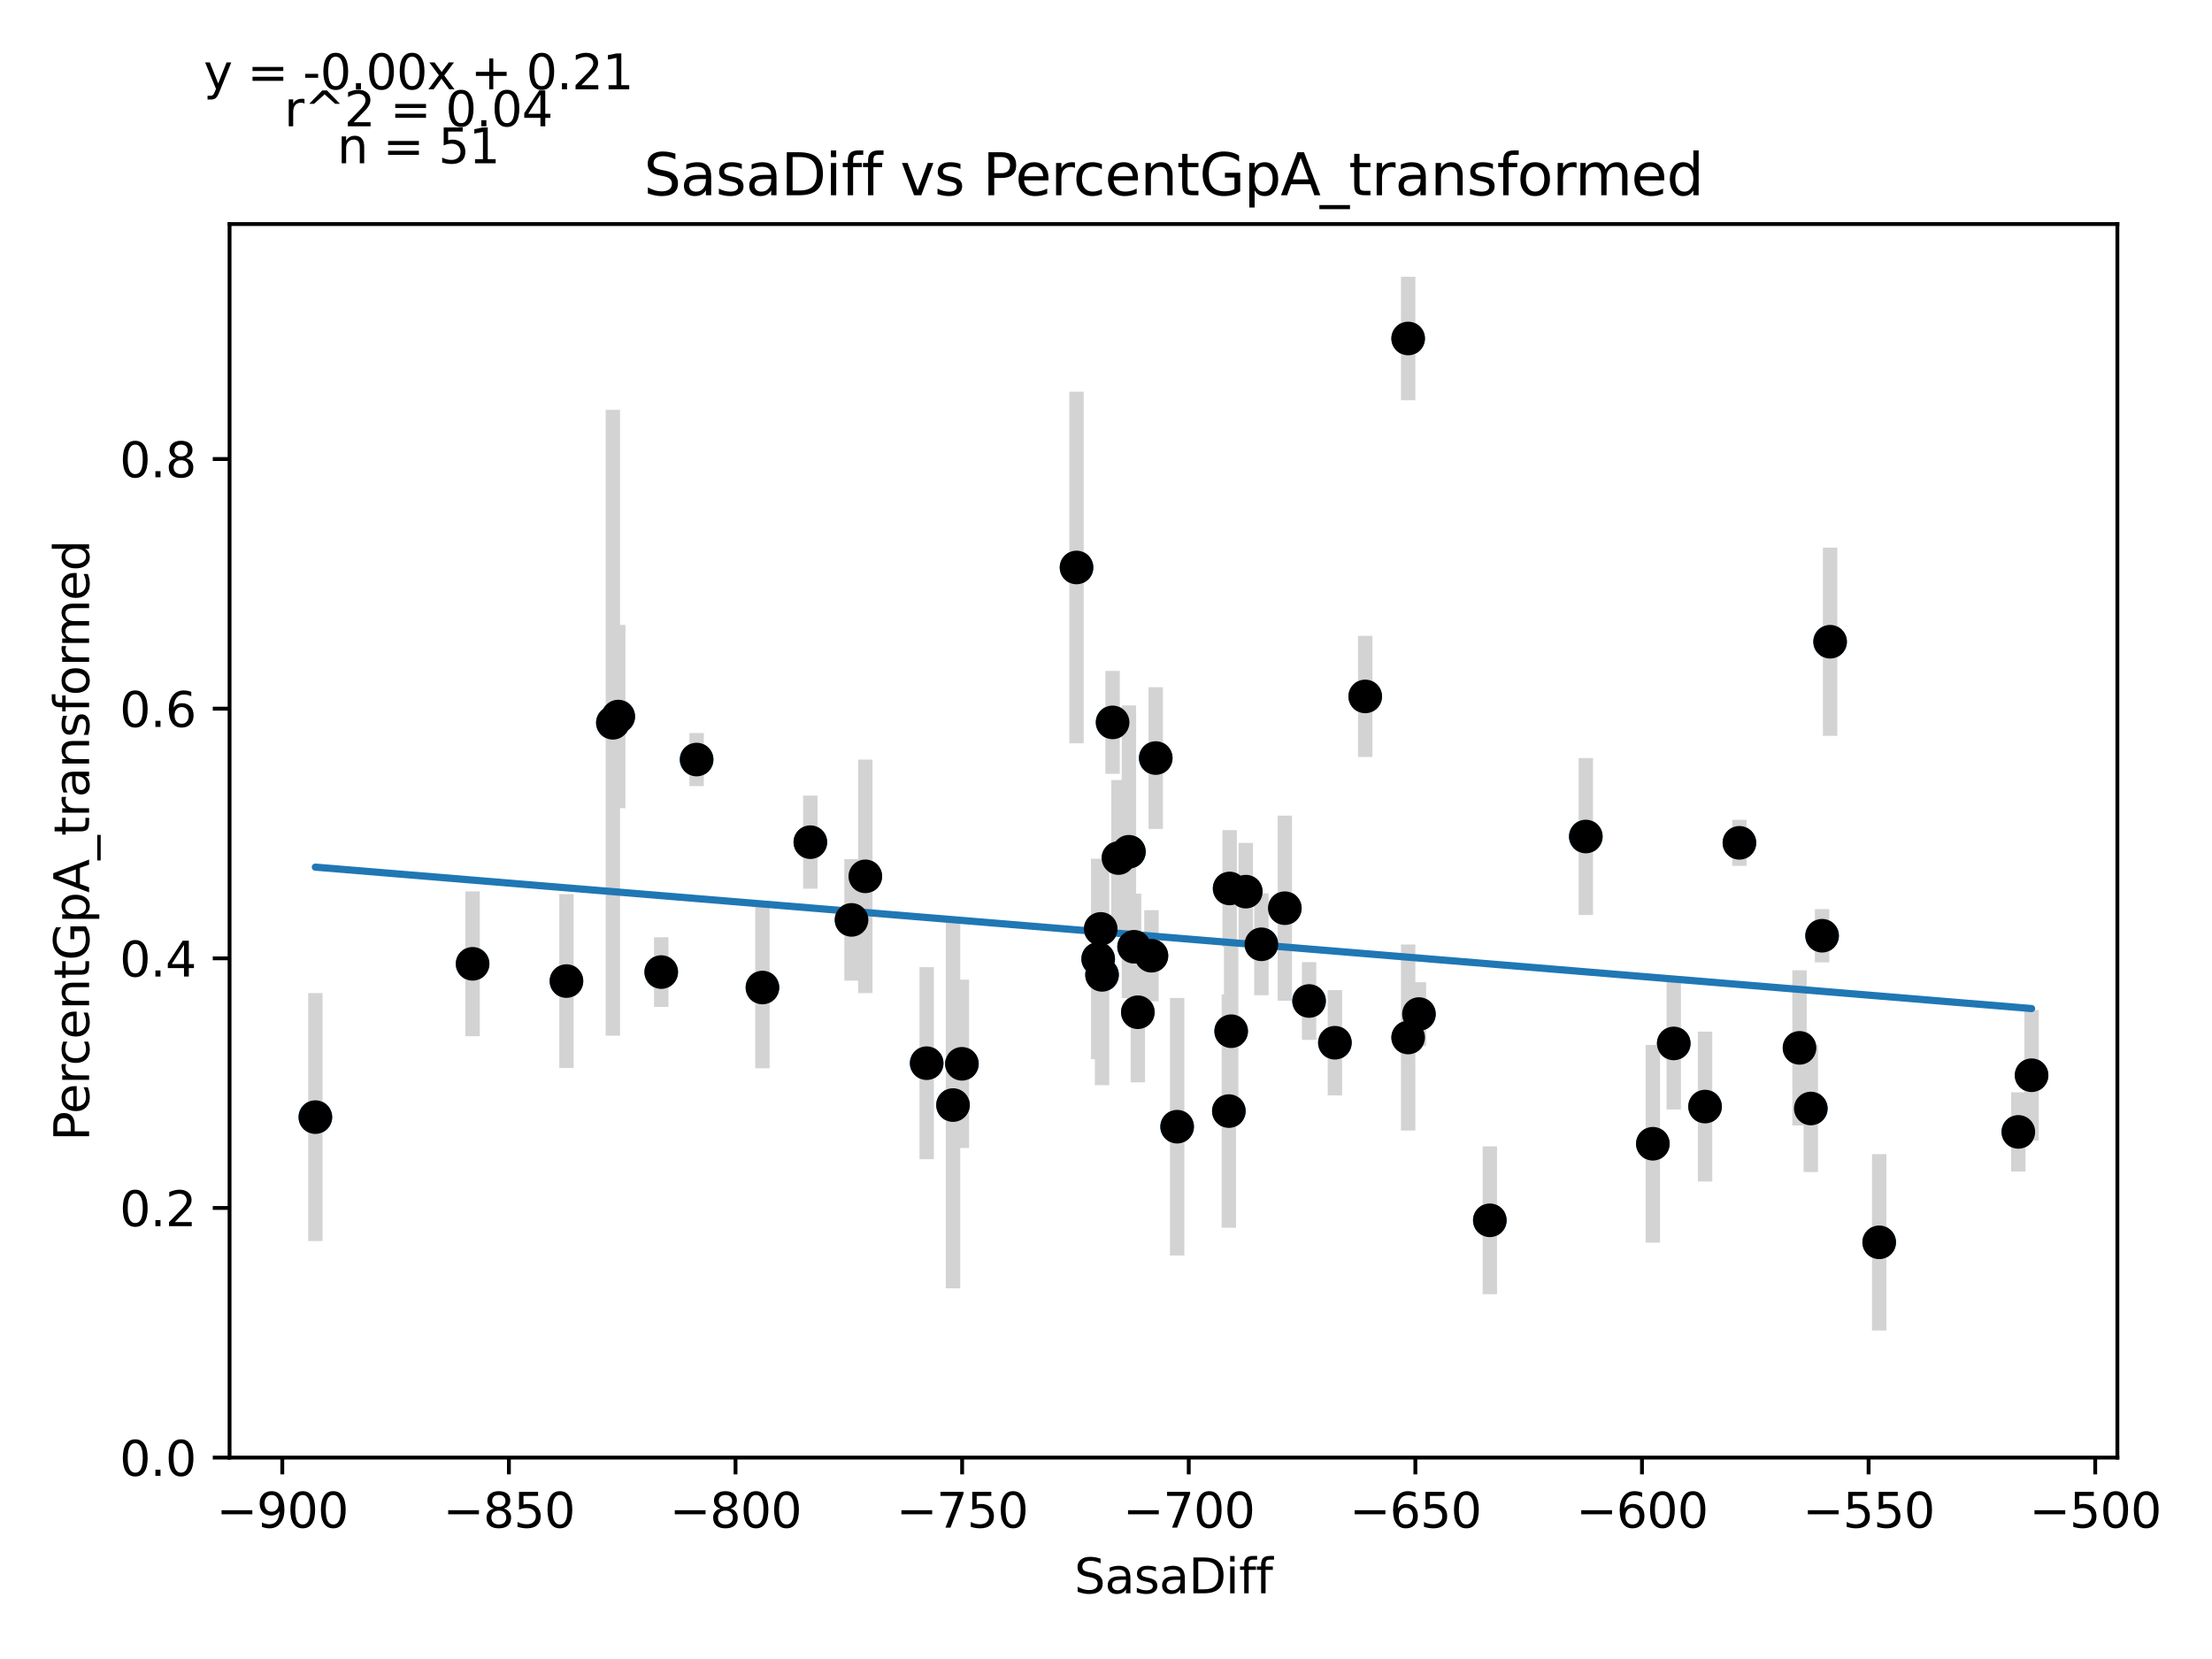 <?xml version="1.0" encoding="utf-8" standalone="no"?>
<!DOCTYPE svg PUBLIC "-//W3C//DTD SVG 1.1//EN"
  "http://www.w3.org/Graphics/SVG/1.1/DTD/svg11.dtd">
<svg xmlns:xlink="http://www.w3.org/1999/xlink" width="460.8pt" height="345.6pt" viewBox="0 0 460.8 345.6" xmlns="http://www.w3.org/2000/svg" version="1.1">
 <defs>
  <style type="text/css">*{stroke-linejoin: round; stroke-linecap: butt}</style>
 </defs>
 <g id="figure_1">
  <g id="patch_1">
   <path d="M 0 345.6 
L 460.8 345.6 
L 460.8 0 
L 0 0 
z
" style="fill: #ffffff"/>
  </g>
  <g id="axes_1">
   <g id="patch_2">
    <path d="M 47.821 303.64 
L 441.089 303.64 
L 441.089 46.676 
L 47.821 46.676 
z
" style="fill: #ffffff"/>
   </g>
   <g id="PathCollection_1">
    <defs>
     <path id="m73801148ca" d="M 0 3 
C 0.796 3 1.559 2.684 2.121 2.121 
C 2.684 1.559 3 0.796 3 0 
C 3 -0.796 2.684 -1.559 2.121 -2.121 
C 1.559 -2.684 0.796 -3 0 -3 
C -0.796 -3 -1.559 -2.684 -2.121 -2.121 
C -2.684 -1.559 -3 -0.796 -3 0 
C -3 0.796 -2.684 1.559 -2.121 2.121 
C -1.559 2.684 -0.796 3 0 3 
z
" style="stroke: #1f77b4"/>
    </defs>
    <g clip-path="url(#pc09f99d474)">
     <use xlink:href="#m73801148ca" x="158.829" y="205.72" style="fill: #1f77b4; stroke: #1f77b4"/>
     <use xlink:href="#m73801148ca" x="235.174" y="177.44" style="fill: #1f77b4; stroke: #1f77b4"/>
     <use xlink:href="#m73801148ca" x="127.672" y="150.568" style="fill: #1f77b4; stroke: #1f77b4"/>
     <use xlink:href="#m73801148ca" x="168.809" y="175.441" style="fill: #1f77b4; stroke: #1f77b4"/>
     <use xlink:href="#m73801148ca" x="229.302" y="193.508" style="fill: #1f77b4; stroke: #1f77b4"/>
     <use xlink:href="#m73801148ca" x="245.22" y="234.711" style="fill: #1f77b4; stroke: #1f77b4"/>
     <use xlink:href="#m73801148ca" x="65.697" y="232.715" style="fill: #1f77b4; stroke: #1f77b4"/>
     <use xlink:href="#m73801148ca" x="232.993" y="178.749" style="fill: #1f77b4; stroke: #1f77b4"/>
     <use xlink:href="#m73801148ca" x="198.531" y="230.207" style="fill: #1f77b4; stroke: #1f77b4"/>
     <use xlink:href="#m73801148ca" x="180.262" y="182.557" style="fill: #1f77b4; stroke: #1f77b4"/>
     <use xlink:href="#m73801148ca" x="278.086" y="217.221" style="fill: #1f77b4; stroke: #1f77b4"/>
     <use xlink:href="#m73801148ca" x="228.773" y="199.759" style="fill: #1f77b4; stroke: #1f77b4"/>
     <use xlink:href="#m73801148ca" x="145.12" y="158.228" style="fill: #1f77b4; stroke: #1f77b4"/>
     <use xlink:href="#m73801148ca" x="98.45" y="200.782" style="fill: #1f77b4; stroke: #1f77b4"/>
     <use xlink:href="#m73801148ca" x="229.575" y="203.081" style="fill: #1f77b4; stroke: #1f77b4"/>
     <use xlink:href="#m73801148ca" x="362.353" y="175.577" style="fill: #1f77b4; stroke: #1f77b4"/>
     <use xlink:href="#m73801148ca" x="237.034" y="210.867" style="fill: #1f77b4; stroke: #1f77b4"/>
     <use xlink:href="#m73801148ca" x="239.867" y="199.099" style="fill: #1f77b4; stroke: #1f77b4"/>
     <use xlink:href="#m73801148ca" x="177.391" y="191.63" style="fill: #1f77b4; stroke: #1f77b4"/>
     <use xlink:href="#m73801148ca" x="272.705" y="208.526" style="fill: #1f77b4; stroke: #1f77b4"/>
     <use xlink:href="#m73801148ca" x="128.795" y="149.27" style="fill: #1f77b4; stroke: #1f77b4"/>
     <use xlink:href="#m73801148ca" x="256.475" y="214.821" style="fill: #1f77b4; stroke: #1f77b4"/>
     <use xlink:href="#m73801148ca" x="284.403" y="145.079" style="fill: #1f77b4; stroke: #1f77b4"/>
     <use xlink:href="#m73801148ca" x="267.653" y="189.194" style="fill: #1f77b4; stroke: #1f77b4"/>
     <use xlink:href="#m73801148ca" x="310.358" y="254.214" style="fill: #1f77b4; stroke: #1f77b4"/>
     <use xlink:href="#m73801148ca" x="381.246" y="133.686" style="fill: #1f77b4; stroke: #1f77b4"/>
     <use xlink:href="#m73801148ca" x="374.873" y="218.289" style="fill: #1f77b4; stroke: #1f77b4"/>
     <use xlink:href="#m73801148ca" x="231.775" y="150.486" style="fill: #1f77b4; stroke: #1f77b4"/>
     <use xlink:href="#m73801148ca" x="256.154" y="185.082" style="fill: #1f77b4; stroke: #1f77b4"/>
     <use xlink:href="#m73801148ca" x="240.764" y="157.918" style="fill: #1f77b4; stroke: #1f77b4"/>
     <use xlink:href="#m73801148ca" x="193.046" y="221.481" style="fill: #1f77b4; stroke: #1f77b4"/>
     <use xlink:href="#m73801148ca" x="377.223" y="230.921" style="fill: #1f77b4; stroke: #1f77b4"/>
     <use xlink:href="#m73801148ca" x="379.574" y="194.928" style="fill: #1f77b4; stroke: #1f77b4"/>
     <use xlink:href="#m73801148ca" x="344.319" y="238.264" style="fill: #1f77b4; stroke: #1f77b4"/>
     <use xlink:href="#m73801148ca" x="236.251" y="197.23" style="fill: #1f77b4; stroke: #1f77b4"/>
     <use xlink:href="#m73801148ca" x="391.471" y="258.798" style="fill: #1f77b4; stroke: #1f77b4"/>
     <use xlink:href="#m73801148ca" x="137.746" y="202.501" style="fill: #1f77b4; stroke: #1f77b4"/>
     <use xlink:href="#m73801148ca" x="423.214" y="223.992" style="fill: #1f77b4; stroke: #1f77b4"/>
     <use xlink:href="#m73801148ca" x="259.524" y="185.746" style="fill: #1f77b4; stroke: #1f77b4"/>
     <use xlink:href="#m73801148ca" x="118.004" y="204.376" style="fill: #1f77b4; stroke: #1f77b4"/>
     <use xlink:href="#m73801148ca" x="420.457" y="235.796" style="fill: #1f77b4; stroke: #1f77b4"/>
     <use xlink:href="#m73801148ca" x="255.993" y="231.461" style="fill: #1f77b4; stroke: #1f77b4"/>
     <use xlink:href="#m73801148ca" x="348.672" y="217.365" style="fill: #1f77b4; stroke: #1f77b4"/>
     <use xlink:href="#m73801148ca" x="355.196" y="230.519" style="fill: #1f77b4; stroke: #1f77b4"/>
     <use xlink:href="#m73801148ca" x="293.344" y="216.132" style="fill: #1f77b4; stroke: #1f77b4"/>
     <use xlink:href="#m73801148ca" x="224.26" y="118.216" style="fill: #1f77b4; stroke: #1f77b4"/>
     <use xlink:href="#m73801148ca" x="262.772" y="196.712" style="fill: #1f77b4; stroke: #1f77b4"/>
     <use xlink:href="#m73801148ca" x="330.355" y="174.264" style="fill: #1f77b4; stroke: #1f77b4"/>
     <use xlink:href="#m73801148ca" x="295.591" y="211.249" style="fill: #1f77b4; stroke: #1f77b4"/>
     <use xlink:href="#m73801148ca" x="200.382" y="221.611" style="fill: #1f77b4; stroke: #1f77b4"/>
     <use xlink:href="#m73801148ca" x="293.344" y="70.514" style="fill: #1f77b4; stroke: #1f77b4"/>
    </g>
   </g>
   <g id="matplotlib.axis_1">
    <g id="xtick_1">
     <g id="line2d_1">
      <defs>
       <path id="med4aacd5ca" d="M 0 0 
L 0 3.5 
" style="stroke: #000000; stroke-width: 0.8"/>
      </defs>
      <g>
       <use xlink:href="#med4aacd5ca" x="58.805" y="303.64" style="stroke: #000000; stroke-width: 0.8"/>
      </g>
     </g>
     <g id="text_1">
      <!-- −900 -->
      <g transform="translate(45.071 318.238)scale(0.1 -0.1)">
       <defs>
        <path id="DejaVuSans-2212" d="M 678 2272 
L 4684 2272 
L 4684 1741 
L 678 1741 
L 678 2272 
z
" transform="scale(0.016)"/>
        <path id="DejaVuSans-39" d="M 703 97 
L 703 672 
Q 941 559 1184 500 
Q 1428 441 1663 441 
Q 2288 441 2617 861 
Q 2947 1281 2994 2138 
Q 2813 1869 2534 1725 
Q 2256 1581 1919 1581 
Q 1219 1581 811 2004 
Q 403 2428 403 3163 
Q 403 3881 828 4315 
Q 1253 4750 1959 4750 
Q 2769 4750 3195 4129 
Q 3622 3509 3622 2328 
Q 3622 1225 3098 567 
Q 2575 -91 1691 -91 
Q 1453 -91 1209 -44 
Q 966 3 703 97 
z
M 1959 2075 
Q 2384 2075 2632 2365 
Q 2881 2656 2881 3163 
Q 2881 3666 2632 3958 
Q 2384 4250 1959 4250 
Q 1534 4250 1286 3958 
Q 1038 3666 1038 3163 
Q 1038 2656 1286 2365 
Q 1534 2075 1959 2075 
z
" transform="scale(0.016)"/>
        <path id="DejaVuSans-30" d="M 2034 4250 
Q 1547 4250 1301 3770 
Q 1056 3291 1056 2328 
Q 1056 1369 1301 889 
Q 1547 409 2034 409 
Q 2525 409 2770 889 
Q 3016 1369 3016 2328 
Q 3016 3291 2770 3770 
Q 2525 4250 2034 4250 
z
M 2034 4750 
Q 2819 4750 3233 4129 
Q 3647 3509 3647 2328 
Q 3647 1150 3233 529 
Q 2819 -91 2034 -91 
Q 1250 -91 836 529 
Q 422 1150 422 2328 
Q 422 3509 836 4129 
Q 1250 4750 2034 4750 
z
" transform="scale(0.016)"/>
       </defs>
       <use xlink:href="#DejaVuSans-2212"/>
       <use xlink:href="#DejaVuSans-39" x="83.789"/>
       <use xlink:href="#DejaVuSans-30" x="147.412"/>
       <use xlink:href="#DejaVuSans-30" x="211.035"/>
      </g>
     </g>
    </g>
    <g id="xtick_2">
     <g id="line2d_2">
      <g>
       <use xlink:href="#med4aacd5ca" x="106.013" y="303.64" style="stroke: #000000; stroke-width: 0.8"/>
      </g>
     </g>
     <g id="text_2">
      <!-- −850 -->
      <g transform="translate(92.279 318.238)scale(0.1 -0.1)">
       <defs>
        <path id="DejaVuSans-38" d="M 2034 2216 
Q 1584 2216 1326 1975 
Q 1069 1734 1069 1313 
Q 1069 891 1326 650 
Q 1584 409 2034 409 
Q 2484 409 2743 651 
Q 3003 894 3003 1313 
Q 3003 1734 2745 1975 
Q 2488 2216 2034 2216 
z
M 1403 2484 
Q 997 2584 770 2862 
Q 544 3141 544 3541 
Q 544 4100 942 4425 
Q 1341 4750 2034 4750 
Q 2731 4750 3128 4425 
Q 3525 4100 3525 3541 
Q 3525 3141 3298 2862 
Q 3072 2584 2669 2484 
Q 3125 2378 3379 2068 
Q 3634 1759 3634 1313 
Q 3634 634 3220 271 
Q 2806 -91 2034 -91 
Q 1263 -91 848 271 
Q 434 634 434 1313 
Q 434 1759 690 2068 
Q 947 2378 1403 2484 
z
M 1172 3481 
Q 1172 3119 1398 2916 
Q 1625 2713 2034 2713 
Q 2441 2713 2670 2916 
Q 2900 3119 2900 3481 
Q 2900 3844 2670 4047 
Q 2441 4250 2034 4250 
Q 1625 4250 1398 4047 
Q 1172 3844 1172 3481 
z
" transform="scale(0.016)"/>
        <path id="DejaVuSans-35" d="M 691 4666 
L 3169 4666 
L 3169 4134 
L 1269 4134 
L 1269 2991 
Q 1406 3038 1543 3061 
Q 1681 3084 1819 3084 
Q 2600 3084 3056 2656 
Q 3513 2228 3513 1497 
Q 3513 744 3044 326 
Q 2575 -91 1722 -91 
Q 1428 -91 1123 -41 
Q 819 9 494 109 
L 494 744 
Q 775 591 1075 516 
Q 1375 441 1709 441 
Q 2250 441 2565 725 
Q 2881 1009 2881 1497 
Q 2881 1984 2565 2268 
Q 2250 2553 1709 2553 
Q 1456 2553 1204 2497 
Q 953 2441 691 2322 
L 691 4666 
z
" transform="scale(0.016)"/>
       </defs>
       <use xlink:href="#DejaVuSans-2212"/>
       <use xlink:href="#DejaVuSans-38" x="83.789"/>
       <use xlink:href="#DejaVuSans-35" x="147.412"/>
       <use xlink:href="#DejaVuSans-30" x="211.035"/>
      </g>
     </g>
    </g>
    <g id="xtick_3">
     <g id="line2d_3">
      <g>
       <use xlink:href="#med4aacd5ca" x="153.221" y="303.64" style="stroke: #000000; stroke-width: 0.8"/>
      </g>
     </g>
     <g id="text_3">
      <!-- −800 -->
      <g transform="translate(139.487 318.238)scale(0.1 -0.1)">
       <use xlink:href="#DejaVuSans-2212"/>
       <use xlink:href="#DejaVuSans-38" x="83.789"/>
       <use xlink:href="#DejaVuSans-30" x="147.412"/>
       <use xlink:href="#DejaVuSans-30" x="211.035"/>
      </g>
     </g>
    </g>
    <g id="xtick_4">
     <g id="line2d_4">
      <g>
       <use xlink:href="#med4aacd5ca" x="200.429" y="303.64" style="stroke: #000000; stroke-width: 0.8"/>
      </g>
     </g>
     <g id="text_4">
      <!-- −750 -->
      <g transform="translate(186.695 318.238)scale(0.1 -0.1)">
       <defs>
        <path id="DejaVuSans-37" d="M 525 4666 
L 3525 4666 
L 3525 4397 
L 1831 0 
L 1172 0 
L 2766 4134 
L 525 4134 
L 525 4666 
z
" transform="scale(0.016)"/>
       </defs>
       <use xlink:href="#DejaVuSans-2212"/>
       <use xlink:href="#DejaVuSans-37" x="83.789"/>
       <use xlink:href="#DejaVuSans-35" x="147.412"/>
       <use xlink:href="#DejaVuSans-30" x="211.035"/>
      </g>
     </g>
    </g>
    <g id="xtick_5">
     <g id="line2d_5">
      <g>
       <use xlink:href="#med4aacd5ca" x="247.637" y="303.64" style="stroke: #000000; stroke-width: 0.8"/>
      </g>
     </g>
     <g id="text_5">
      <!-- −700 -->
      <g transform="translate(233.904 318.238)scale(0.1 -0.1)">
       <use xlink:href="#DejaVuSans-2212"/>
       <use xlink:href="#DejaVuSans-37" x="83.789"/>
       <use xlink:href="#DejaVuSans-30" x="147.412"/>
       <use xlink:href="#DejaVuSans-30" x="211.035"/>
      </g>
     </g>
    </g>
    <g id="xtick_6">
     <g id="line2d_6">
      <g>
       <use xlink:href="#med4aacd5ca" x="294.845" y="303.64" style="stroke: #000000; stroke-width: 0.8"/>
      </g>
     </g>
     <g id="text_6">
      <!-- −650 -->
      <g transform="translate(281.112 318.238)scale(0.1 -0.1)">
       <defs>
        <path id="DejaVuSans-36" d="M 2113 2584 
Q 1688 2584 1439 2293 
Q 1191 2003 1191 1497 
Q 1191 994 1439 701 
Q 1688 409 2113 409 
Q 2538 409 2786 701 
Q 3034 994 3034 1497 
Q 3034 2003 2786 2293 
Q 2538 2584 2113 2584 
z
M 3366 4563 
L 3366 3988 
Q 3128 4100 2886 4159 
Q 2644 4219 2406 4219 
Q 1781 4219 1451 3797 
Q 1122 3375 1075 2522 
Q 1259 2794 1537 2939 
Q 1816 3084 2150 3084 
Q 2853 3084 3261 2657 
Q 3669 2231 3669 1497 
Q 3669 778 3244 343 
Q 2819 -91 2113 -91 
Q 1303 -91 875 529 
Q 447 1150 447 2328 
Q 447 3434 972 4092 
Q 1497 4750 2381 4750 
Q 2619 4750 2861 4703 
Q 3103 4656 3366 4563 
z
" transform="scale(0.016)"/>
       </defs>
       <use xlink:href="#DejaVuSans-2212"/>
       <use xlink:href="#DejaVuSans-36" x="83.789"/>
       <use xlink:href="#DejaVuSans-35" x="147.412"/>
       <use xlink:href="#DejaVuSans-30" x="211.035"/>
      </g>
     </g>
    </g>
    <g id="xtick_7">
     <g id="line2d_7">
      <g>
       <use xlink:href="#med4aacd5ca" x="342.053" y="303.64" style="stroke: #000000; stroke-width: 0.8"/>
      </g>
     </g>
     <g id="text_7">
      <!-- −600 -->
      <g transform="translate(328.32 318.238)scale(0.1 -0.1)">
       <use xlink:href="#DejaVuSans-2212"/>
       <use xlink:href="#DejaVuSans-36" x="83.789"/>
       <use xlink:href="#DejaVuSans-30" x="147.412"/>
       <use xlink:href="#DejaVuSans-30" x="211.035"/>
      </g>
     </g>
    </g>
    <g id="xtick_8">
     <g id="line2d_8">
      <g>
       <use xlink:href="#med4aacd5ca" x="389.262" y="303.64" style="stroke: #000000; stroke-width: 0.8"/>
      </g>
     </g>
     <g id="text_8">
      <!-- −550 -->
      <g transform="translate(375.528 318.238)scale(0.1 -0.1)">
       <use xlink:href="#DejaVuSans-2212"/>
       <use xlink:href="#DejaVuSans-35" x="83.789"/>
       <use xlink:href="#DejaVuSans-35" x="147.412"/>
       <use xlink:href="#DejaVuSans-30" x="211.035"/>
      </g>
     </g>
    </g>
    <g id="xtick_9">
     <g id="line2d_9">
      <g>
       <use xlink:href="#med4aacd5ca" x="436.47" y="303.64" style="stroke: #000000; stroke-width: 0.8"/>
      </g>
     </g>
     <g id="text_9">
      <!-- −500 -->
      <g transform="translate(422.736 318.238)scale(0.1 -0.1)">
       <use xlink:href="#DejaVuSans-2212"/>
       <use xlink:href="#DejaVuSans-35" x="83.789"/>
       <use xlink:href="#DejaVuSans-30" x="147.412"/>
       <use xlink:href="#DejaVuSans-30" x="211.035"/>
      </g>
     </g>
    </g>
    <g id="text_10">
     <!-- SasaDiff -->
     <g transform="translate(223.789 331.917)scale(0.1 -0.1)">
      <defs>
       <path id="DejaVuSans-53" d="M 3425 4513 
L 3425 3897 
Q 3066 4069 2747 4153 
Q 2428 4238 2131 4238 
Q 1616 4238 1336 4038 
Q 1056 3838 1056 3469 
Q 1056 3159 1242 3001 
Q 1428 2844 1947 2747 
L 2328 2669 
Q 3034 2534 3370 2195 
Q 3706 1856 3706 1288 
Q 3706 609 3251 259 
Q 2797 -91 1919 -91 
Q 1588 -91 1214 -16 
Q 841 59 441 206 
L 441 856 
Q 825 641 1194 531 
Q 1563 422 1919 422 
Q 2459 422 2753 634 
Q 3047 847 3047 1241 
Q 3047 1584 2836 1778 
Q 2625 1972 2144 2069 
L 1759 2144 
Q 1053 2284 737 2584 
Q 422 2884 422 3419 
Q 422 4038 858 4394 
Q 1294 4750 2059 4750 
Q 2388 4750 2728 4690 
Q 3069 4631 3425 4513 
z
" transform="scale(0.016)"/>
       <path id="DejaVuSans-61" d="M 2194 1759 
Q 1497 1759 1228 1600 
Q 959 1441 959 1056 
Q 959 750 1161 570 
Q 1363 391 1709 391 
Q 2188 391 2477 730 
Q 2766 1069 2766 1631 
L 2766 1759 
L 2194 1759 
z
M 3341 1997 
L 3341 0 
L 2766 0 
L 2766 531 
Q 2569 213 2275 61 
Q 1981 -91 1556 -91 
Q 1019 -91 701 211 
Q 384 513 384 1019 
Q 384 1609 779 1909 
Q 1175 2209 1959 2209 
L 2766 2209 
L 2766 2266 
Q 2766 2663 2505 2880 
Q 2244 3097 1772 3097 
Q 1472 3097 1187 3025 
Q 903 2953 641 2809 
L 641 3341 
Q 956 3463 1253 3523 
Q 1550 3584 1831 3584 
Q 2591 3584 2966 3190 
Q 3341 2797 3341 1997 
z
" transform="scale(0.016)"/>
       <path id="DejaVuSans-73" d="M 2834 3397 
L 2834 2853 
Q 2591 2978 2328 3040 
Q 2066 3103 1784 3103 
Q 1356 3103 1142 2972 
Q 928 2841 928 2578 
Q 928 2378 1081 2264 
Q 1234 2150 1697 2047 
L 1894 2003 
Q 2506 1872 2764 1633 
Q 3022 1394 3022 966 
Q 3022 478 2636 193 
Q 2250 -91 1575 -91 
Q 1294 -91 989 -36 
Q 684 19 347 128 
L 347 722 
Q 666 556 975 473 
Q 1284 391 1588 391 
Q 1994 391 2212 530 
Q 2431 669 2431 922 
Q 2431 1156 2273 1281 
Q 2116 1406 1581 1522 
L 1381 1569 
Q 847 1681 609 1914 
Q 372 2147 372 2553 
Q 372 3047 722 3315 
Q 1072 3584 1716 3584 
Q 2034 3584 2315 3537 
Q 2597 3491 2834 3397 
z
" transform="scale(0.016)"/>
       <path id="DejaVuSans-44" d="M 1259 4147 
L 1259 519 
L 2022 519 
Q 2988 519 3436 956 
Q 3884 1394 3884 2338 
Q 3884 3275 3436 3711 
Q 2988 4147 2022 4147 
L 1259 4147 
z
M 628 4666 
L 1925 4666 
Q 3281 4666 3915 4102 
Q 4550 3538 4550 2338 
Q 4550 1131 3912 565 
Q 3275 0 1925 0 
L 628 0 
L 628 4666 
z
" transform="scale(0.016)"/>
       <path id="DejaVuSans-69" d="M 603 3500 
L 1178 3500 
L 1178 0 
L 603 0 
L 603 3500 
z
M 603 4863 
L 1178 4863 
L 1178 4134 
L 603 4134 
L 603 4863 
z
" transform="scale(0.016)"/>
       <path id="DejaVuSans-66" d="M 2375 4863 
L 2375 4384 
L 1825 4384 
Q 1516 4384 1395 4259 
Q 1275 4134 1275 3809 
L 1275 3500 
L 2222 3500 
L 2222 3053 
L 1275 3053 
L 1275 0 
L 697 0 
L 697 3053 
L 147 3053 
L 147 3500 
L 697 3500 
L 697 3744 
Q 697 4328 969 4595 
Q 1241 4863 1831 4863 
L 2375 4863 
z
" transform="scale(0.016)"/>
      </defs>
      <use xlink:href="#DejaVuSans-53"/>
      <use xlink:href="#DejaVuSans-61" x="63.477"/>
      <use xlink:href="#DejaVuSans-73" x="124.756"/>
      <use xlink:href="#DejaVuSans-61" x="176.855"/>
      <use xlink:href="#DejaVuSans-44" x="238.135"/>
      <use xlink:href="#DejaVuSans-69" x="315.137"/>
      <use xlink:href="#DejaVuSans-66" x="342.92"/>
      <use xlink:href="#DejaVuSans-66" x="378.125"/>
     </g>
    </g>
   </g>
   <g id="matplotlib.axis_2">
    <g id="ytick_1">
     <g id="line2d_10">
      <defs>
       <path id="m27fd5a0e8f" d="M 0 0 
L -3.5 0 
" style="stroke: #000000; stroke-width: 0.8"/>
      </defs>
      <g>
       <use xlink:href="#m27fd5a0e8f" x="47.821" y="303.64" style="stroke: #000000; stroke-width: 0.8"/>
      </g>
     </g>
     <g id="text_11">
      <!-- 0.0 -->
      <g transform="translate(24.918 307.439)scale(0.1 -0.1)">
       <defs>
        <path id="DejaVuSans-2e" d="M 684 794 
L 1344 794 
L 1344 0 
L 684 0 
L 684 794 
z
" transform="scale(0.016)"/>
       </defs>
       <use xlink:href="#DejaVuSans-30"/>
       <use xlink:href="#DejaVuSans-2e" x="63.623"/>
       <use xlink:href="#DejaVuSans-30" x="95.41"/>
      </g>
     </g>
    </g>
    <g id="ytick_2">
     <g id="line2d_11">
      <g>
       <use xlink:href="#m27fd5a0e8f" x="47.821" y="251.636" style="stroke: #000000; stroke-width: 0.8"/>
      </g>
     </g>
     <g id="text_12">
      <!-- 0.2 -->
      <g transform="translate(24.918 255.435)scale(0.1 -0.1)">
       <defs>
        <path id="DejaVuSans-32" d="M 1228 531 
L 3431 531 
L 3431 0 
L 469 0 
L 469 531 
Q 828 903 1448 1529 
Q 2069 2156 2228 2338 
Q 2531 2678 2651 2914 
Q 2772 3150 2772 3378 
Q 2772 3750 2511 3984 
Q 2250 4219 1831 4219 
Q 1534 4219 1204 4116 
Q 875 4013 500 3803 
L 500 4441 
Q 881 4594 1212 4672 
Q 1544 4750 1819 4750 
Q 2544 4750 2975 4387 
Q 3406 4025 3406 3419 
Q 3406 3131 3298 2873 
Q 3191 2616 2906 2266 
Q 2828 2175 2409 1742 
Q 1991 1309 1228 531 
z
" transform="scale(0.016)"/>
       </defs>
       <use xlink:href="#DejaVuSans-30"/>
       <use xlink:href="#DejaVuSans-2e" x="63.623"/>
       <use xlink:href="#DejaVuSans-32" x="95.41"/>
      </g>
     </g>
    </g>
    <g id="ytick_3">
     <g id="line2d_12">
      <g>
       <use xlink:href="#m27fd5a0e8f" x="47.821" y="199.632" style="stroke: #000000; stroke-width: 0.8"/>
      </g>
     </g>
     <g id="text_13">
      <!-- 0.4 -->
      <g transform="translate(24.918 203.432)scale(0.1 -0.1)">
       <defs>
        <path id="DejaVuSans-34" d="M 2419 4116 
L 825 1625 
L 2419 1625 
L 2419 4116 
z
M 2253 4666 
L 3047 4666 
L 3047 1625 
L 3713 1625 
L 3713 1100 
L 3047 1100 
L 3047 0 
L 2419 0 
L 2419 1100 
L 313 1100 
L 313 1709 
L 2253 4666 
z
" transform="scale(0.016)"/>
       </defs>
       <use xlink:href="#DejaVuSans-30"/>
       <use xlink:href="#DejaVuSans-2e" x="63.623"/>
       <use xlink:href="#DejaVuSans-34" x="95.41"/>
      </g>
     </g>
    </g>
    <g id="ytick_4">
     <g id="line2d_13">
      <g>
       <use xlink:href="#m27fd5a0e8f" x="47.821" y="147.629" style="stroke: #000000; stroke-width: 0.8"/>
      </g>
     </g>
     <g id="text_14">
      <!-- 0.6 -->
      <g transform="translate(24.918 151.428)scale(0.1 -0.1)">
       <use xlink:href="#DejaVuSans-30"/>
       <use xlink:href="#DejaVuSans-2e" x="63.623"/>
       <use xlink:href="#DejaVuSans-36" x="95.41"/>
      </g>
     </g>
    </g>
    <g id="ytick_5">
     <g id="line2d_14">
      <g>
       <use xlink:href="#m27fd5a0e8f" x="47.821" y="95.625" style="stroke: #000000; stroke-width: 0.8"/>
      </g>
     </g>
     <g id="text_15">
      <!-- 0.8 -->
      <g transform="translate(24.918 99.424)scale(0.1 -0.1)">
       <use xlink:href="#DejaVuSans-30"/>
       <use xlink:href="#DejaVuSans-2e" x="63.623"/>
       <use xlink:href="#DejaVuSans-38" x="95.41"/>
      </g>
     </g>
    </g>
    <g id="text_16">
     <!-- PercentGpA_transformed -->
     <g transform="translate(18.56 237.696)rotate(-90)scale(0.1 -0.1)">
      <defs>
       <path id="DejaVuSans-50" d="M 1259 4147 
L 1259 2394 
L 2053 2394 
Q 2494 2394 2734 2622 
Q 2975 2850 2975 3272 
Q 2975 3691 2734 3919 
Q 2494 4147 2053 4147 
L 1259 4147 
z
M 628 4666 
L 2053 4666 
Q 2838 4666 3239 4311 
Q 3641 3956 3641 3272 
Q 3641 2581 3239 2228 
Q 2838 1875 2053 1875 
L 1259 1875 
L 1259 0 
L 628 0 
L 628 4666 
z
" transform="scale(0.016)"/>
       <path id="DejaVuSans-65" d="M 3597 1894 
L 3597 1613 
L 953 1613 
Q 991 1019 1311 708 
Q 1631 397 2203 397 
Q 2534 397 2845 478 
Q 3156 559 3463 722 
L 3463 178 
Q 3153 47 2828 -22 
Q 2503 -91 2169 -91 
Q 1331 -91 842 396 
Q 353 884 353 1716 
Q 353 2575 817 3079 
Q 1281 3584 2069 3584 
Q 2775 3584 3186 3129 
Q 3597 2675 3597 1894 
z
M 3022 2063 
Q 3016 2534 2758 2815 
Q 2500 3097 2075 3097 
Q 1594 3097 1305 2825 
Q 1016 2553 972 2059 
L 3022 2063 
z
" transform="scale(0.016)"/>
       <path id="DejaVuSans-72" d="M 2631 2963 
Q 2534 3019 2420 3045 
Q 2306 3072 2169 3072 
Q 1681 3072 1420 2755 
Q 1159 2438 1159 1844 
L 1159 0 
L 581 0 
L 581 3500 
L 1159 3500 
L 1159 2956 
Q 1341 3275 1631 3429 
Q 1922 3584 2338 3584 
Q 2397 3584 2469 3576 
Q 2541 3569 2628 3553 
L 2631 2963 
z
" transform="scale(0.016)"/>
       <path id="DejaVuSans-63" d="M 3122 3366 
L 3122 2828 
Q 2878 2963 2633 3030 
Q 2388 3097 2138 3097 
Q 1578 3097 1268 2742 
Q 959 2388 959 1747 
Q 959 1106 1268 751 
Q 1578 397 2138 397 
Q 2388 397 2633 464 
Q 2878 531 3122 666 
L 3122 134 
Q 2881 22 2623 -34 
Q 2366 -91 2075 -91 
Q 1284 -91 818 406 
Q 353 903 353 1747 
Q 353 2603 823 3093 
Q 1294 3584 2113 3584 
Q 2378 3584 2631 3529 
Q 2884 3475 3122 3366 
z
" transform="scale(0.016)"/>
       <path id="DejaVuSans-6e" d="M 3513 2113 
L 3513 0 
L 2938 0 
L 2938 2094 
Q 2938 2591 2744 2837 
Q 2550 3084 2163 3084 
Q 1697 3084 1428 2787 
Q 1159 2491 1159 1978 
L 1159 0 
L 581 0 
L 581 3500 
L 1159 3500 
L 1159 2956 
Q 1366 3272 1645 3428 
Q 1925 3584 2291 3584 
Q 2894 3584 3203 3211 
Q 3513 2838 3513 2113 
z
" transform="scale(0.016)"/>
       <path id="DejaVuSans-74" d="M 1172 4494 
L 1172 3500 
L 2356 3500 
L 2356 3053 
L 1172 3053 
L 1172 1153 
Q 1172 725 1289 603 
Q 1406 481 1766 481 
L 2356 481 
L 2356 0 
L 1766 0 
Q 1100 0 847 248 
Q 594 497 594 1153 
L 594 3053 
L 172 3053 
L 172 3500 
L 594 3500 
L 594 4494 
L 1172 4494 
z
" transform="scale(0.016)"/>
       <path id="DejaVuSans-47" d="M 3809 666 
L 3809 1919 
L 2778 1919 
L 2778 2438 
L 4434 2438 
L 4434 434 
Q 4069 175 3628 42 
Q 3188 -91 2688 -91 
Q 1594 -91 976 548 
Q 359 1188 359 2328 
Q 359 3472 976 4111 
Q 1594 4750 2688 4750 
Q 3144 4750 3555 4637 
Q 3966 4525 4313 4306 
L 4313 3634 
Q 3963 3931 3569 4081 
Q 3175 4231 2741 4231 
Q 1884 4231 1454 3753 
Q 1025 3275 1025 2328 
Q 1025 1384 1454 906 
Q 1884 428 2741 428 
Q 3075 428 3337 486 
Q 3600 544 3809 666 
z
" transform="scale(0.016)"/>
       <path id="DejaVuSans-70" d="M 1159 525 
L 1159 -1331 
L 581 -1331 
L 581 3500 
L 1159 3500 
L 1159 2969 
Q 1341 3281 1617 3432 
Q 1894 3584 2278 3584 
Q 2916 3584 3314 3078 
Q 3713 2572 3713 1747 
Q 3713 922 3314 415 
Q 2916 -91 2278 -91 
Q 1894 -91 1617 61 
Q 1341 213 1159 525 
z
M 3116 1747 
Q 3116 2381 2855 2742 
Q 2594 3103 2138 3103 
Q 1681 3103 1420 2742 
Q 1159 2381 1159 1747 
Q 1159 1113 1420 752 
Q 1681 391 2138 391 
Q 2594 391 2855 752 
Q 3116 1113 3116 1747 
z
" transform="scale(0.016)"/>
       <path id="DejaVuSans-41" d="M 2188 4044 
L 1331 1722 
L 3047 1722 
L 2188 4044 
z
M 1831 4666 
L 2547 4666 
L 4325 0 
L 3669 0 
L 3244 1197 
L 1141 1197 
L 716 0 
L 50 0 
L 1831 4666 
z
" transform="scale(0.016)"/>
       <path id="DejaVuSans-5f" d="M 3263 -1063 
L 3263 -1509 
L -63 -1509 
L -63 -1063 
L 3263 -1063 
z
" transform="scale(0.016)"/>
       <path id="DejaVuSans-6f" d="M 1959 3097 
Q 1497 3097 1228 2736 
Q 959 2375 959 1747 
Q 959 1119 1226 758 
Q 1494 397 1959 397 
Q 2419 397 2687 759 
Q 2956 1122 2956 1747 
Q 2956 2369 2687 2733 
Q 2419 3097 1959 3097 
z
M 1959 3584 
Q 2709 3584 3137 3096 
Q 3566 2609 3566 1747 
Q 3566 888 3137 398 
Q 2709 -91 1959 -91 
Q 1206 -91 779 398 
Q 353 888 353 1747 
Q 353 2609 779 3096 
Q 1206 3584 1959 3584 
z
" transform="scale(0.016)"/>
       <path id="DejaVuSans-6d" d="M 3328 2828 
Q 3544 3216 3844 3400 
Q 4144 3584 4550 3584 
Q 5097 3584 5394 3201 
Q 5691 2819 5691 2113 
L 5691 0 
L 5113 0 
L 5113 2094 
Q 5113 2597 4934 2840 
Q 4756 3084 4391 3084 
Q 3944 3084 3684 2787 
Q 3425 2491 3425 1978 
L 3425 0 
L 2847 0 
L 2847 2094 
Q 2847 2600 2669 2842 
Q 2491 3084 2119 3084 
Q 1678 3084 1418 2786 
Q 1159 2488 1159 1978 
L 1159 0 
L 581 0 
L 581 3500 
L 1159 3500 
L 1159 2956 
Q 1356 3278 1631 3431 
Q 1906 3584 2284 3584 
Q 2666 3584 2933 3390 
Q 3200 3197 3328 2828 
z
" transform="scale(0.016)"/>
       <path id="DejaVuSans-64" d="M 2906 2969 
L 2906 4863 
L 3481 4863 
L 3481 0 
L 2906 0 
L 2906 525 
Q 2725 213 2448 61 
Q 2172 -91 1784 -91 
Q 1150 -91 751 415 
Q 353 922 353 1747 
Q 353 2572 751 3078 
Q 1150 3584 1784 3584 
Q 2172 3584 2448 3432 
Q 2725 3281 2906 2969 
z
M 947 1747 
Q 947 1113 1208 752 
Q 1469 391 1925 391 
Q 2381 391 2643 752 
Q 2906 1113 2906 1747 
Q 2906 2381 2643 2742 
Q 2381 3103 1925 3103 
Q 1469 3103 1208 2742 
Q 947 2381 947 1747 
z
" transform="scale(0.016)"/>
      </defs>
      <use xlink:href="#DejaVuSans-50"/>
      <use xlink:href="#DejaVuSans-65" x="56.678"/>
      <use xlink:href="#DejaVuSans-72" x="118.201"/>
      <use xlink:href="#DejaVuSans-63" x="157.064"/>
      <use xlink:href="#DejaVuSans-65" x="212.045"/>
      <use xlink:href="#DejaVuSans-6e" x="273.568"/>
      <use xlink:href="#DejaVuSans-74" x="336.947"/>
      <use xlink:href="#DejaVuSans-47" x="376.156"/>
      <use xlink:href="#DejaVuSans-70" x="453.646"/>
      <use xlink:href="#DejaVuSans-41" x="517.123"/>
      <use xlink:href="#DejaVuSans-5f" x="585.531"/>
      <use xlink:href="#DejaVuSans-74" x="635.531"/>
      <use xlink:href="#DejaVuSans-72" x="674.74"/>
      <use xlink:href="#DejaVuSans-61" x="715.854"/>
      <use xlink:href="#DejaVuSans-6e" x="777.133"/>
      <use xlink:href="#DejaVuSans-73" x="840.512"/>
      <use xlink:href="#DejaVuSans-66" x="892.611"/>
      <use xlink:href="#DejaVuSans-6f" x="927.816"/>
      <use xlink:href="#DejaVuSans-72" x="988.998"/>
      <use xlink:href="#DejaVuSans-6d" x="1028.361"/>
      <use xlink:href="#DejaVuSans-65" x="1125.773"/>
      <use xlink:href="#DejaVuSans-64" x="1187.297"/>
     </g>
    </g>
   </g>
   <g id="LineCollection_1">
    <path d="M 158.829 222.53 
L 158.829 188.909 
" clip-path="url(#pc09f99d474)" style="fill: none; stroke: #d3d3d3; stroke-width: 3"/>
    <path d="M 235.174 207.93 
L 235.174 146.951 
" clip-path="url(#pc09f99d474)" style="fill: none; stroke: #d3d3d3; stroke-width: 3"/>
    <path d="M 127.672 215.757 
L 127.672 85.378 
" clip-path="url(#pc09f99d474)" style="fill: none; stroke: #d3d3d3; stroke-width: 3"/>
    <path d="M 168.809 185.136 
L 168.809 165.745 
" clip-path="url(#pc09f99d474)" style="fill: none; stroke: #d3d3d3; stroke-width: 3"/>
    <path d="M 229.302 204.14 
L 229.302 182.877 
" clip-path="url(#pc09f99d474)" style="fill: none; stroke: #d3d3d3; stroke-width: 3"/>
    <path d="M 245.22 261.533 
L 245.22 207.889 
" clip-path="url(#pc09f99d474)" style="fill: none; stroke: #d3d3d3; stroke-width: 3"/>
    <path d="M 65.697 258.545 
L 65.697 206.885 
" clip-path="url(#pc09f99d474)" style="fill: none; stroke: #d3d3d3; stroke-width: 3"/>
    <path d="M 232.993 195.005 
L 232.993 162.494 
" clip-path="url(#pc09f99d474)" style="fill: none; stroke: #d3d3d3; stroke-width: 3"/>
    <path d="M 198.531 268.377 
L 198.531 192.037 
" clip-path="url(#pc09f99d474)" style="fill: none; stroke: #d3d3d3; stroke-width: 3"/>
    <path d="M 180.262 206.875 
L 180.262 158.239 
" clip-path="url(#pc09f99d474)" style="fill: none; stroke: #d3d3d3; stroke-width: 3"/>
    <path d="M 278.086 228.189 
L 278.086 206.253 
" clip-path="url(#pc09f99d474)" style="fill: none; stroke: #d3d3d3; stroke-width: 3"/>
    <path d="M 228.773 220.634 
L 228.773 178.885 
" clip-path="url(#pc09f99d474)" style="fill: none; stroke: #d3d3d3; stroke-width: 3"/>
    <path d="M 145.12 163.756 
L 145.12 152.699 
" clip-path="url(#pc09f99d474)" style="fill: none; stroke: #d3d3d3; stroke-width: 3"/>
    <path d="M 98.45 215.869 
L 98.45 185.695 
" clip-path="url(#pc09f99d474)" style="fill: none; stroke: #d3d3d3; stroke-width: 3"/>
    <path d="M 229.575 226.058 
L 229.575 180.104 
" clip-path="url(#pc09f99d474)" style="fill: none; stroke: #d3d3d3; stroke-width: 3"/>
    <path d="M 362.353 180.374 
L 362.353 170.78 
" clip-path="url(#pc09f99d474)" style="fill: none; stroke: #d3d3d3; stroke-width: 3"/>
    <path d="M 237.034 225.476 
L 237.034 196.258 
" clip-path="url(#pc09f99d474)" style="fill: none; stroke: #d3d3d3; stroke-width: 3"/>
    <path d="M 239.867 208.595 
L 239.867 189.604 
" clip-path="url(#pc09f99d474)" style="fill: none; stroke: #d3d3d3; stroke-width: 3"/>
    <path d="M 177.391 204.293 
L 177.391 178.968 
" clip-path="url(#pc09f99d474)" style="fill: none; stroke: #d3d3d3; stroke-width: 3"/>
    <path d="M 272.705 216.624 
L 272.705 200.429 
" clip-path="url(#pc09f99d474)" style="fill: none; stroke: #d3d3d3; stroke-width: 3"/>
    <path d="M 128.795 168.359 
L 128.795 130.181 
" clip-path="url(#pc09f99d474)" style="fill: none; stroke: #d3d3d3; stroke-width: 3"/>
    <path d="M 256.475 233.033 
L 256.475 196.609 
" clip-path="url(#pc09f99d474)" style="fill: none; stroke: #d3d3d3; stroke-width: 3"/>
    <path d="M 284.403 157.697 
L 284.403 132.461 
" clip-path="url(#pc09f99d474)" style="fill: none; stroke: #d3d3d3; stroke-width: 3"/>
    <path d="M 267.653 208.479 
L 267.653 169.909 
" clip-path="url(#pc09f99d474)" style="fill: none; stroke: #d3d3d3; stroke-width: 3"/>
    <path d="M 310.358 269.615 
L 310.358 238.814 
" clip-path="url(#pc09f99d474)" style="fill: none; stroke: #d3d3d3; stroke-width: 3"/>
    <path d="M 381.246 153.297 
L 381.246 114.076 
" clip-path="url(#pc09f99d474)" style="fill: none; stroke: #d3d3d3; stroke-width: 3"/>
    <path d="M 374.873 234.449 
L 374.873 202.128 
" clip-path="url(#pc09f99d474)" style="fill: none; stroke: #d3d3d3; stroke-width: 3"/>
    <path d="M 231.775 161.207 
L 231.775 139.765 
" clip-path="url(#pc09f99d474)" style="fill: none; stroke: #d3d3d3; stroke-width: 3"/>
    <path d="M 256.154 197.233 
L 256.154 172.931 
" clip-path="url(#pc09f99d474)" style="fill: none; stroke: #d3d3d3; stroke-width: 3"/>
    <path d="M 240.764 172.685 
L 240.764 143.151 
" clip-path="url(#pc09f99d474)" style="fill: none; stroke: #d3d3d3; stroke-width: 3"/>
    <path d="M 193.046 241.489 
L 193.046 201.473 
" clip-path="url(#pc09f99d474)" style="fill: none; stroke: #d3d3d3; stroke-width: 3"/>
    <path d="M 377.223 244.165 
L 377.223 217.676 
" clip-path="url(#pc09f99d474)" style="fill: none; stroke: #d3d3d3; stroke-width: 3"/>
    <path d="M 379.574 200.476 
L 379.574 189.38 
" clip-path="url(#pc09f99d474)" style="fill: none; stroke: #d3d3d3; stroke-width: 3"/>
    <path d="M 344.319 258.856 
L 344.319 217.672 
" clip-path="url(#pc09f99d474)" style="fill: none; stroke: #d3d3d3; stroke-width: 3"/>
    <path d="M 236.251 208.3 
L 236.251 186.159 
" clip-path="url(#pc09f99d474)" style="fill: none; stroke: #d3d3d3; stroke-width: 3"/>
    <path d="M 391.471 277.173 
L 391.471 240.423 
" clip-path="url(#pc09f99d474)" style="fill: none; stroke: #d3d3d3; stroke-width: 3"/>
    <path d="M 137.746 209.762 
L 137.746 195.24 
" clip-path="url(#pc09f99d474)" style="fill: none; stroke: #d3d3d3; stroke-width: 3"/>
    <path d="M 423.214 237.595 
L 423.214 210.39 
" clip-path="url(#pc09f99d474)" style="fill: none; stroke: #d3d3d3; stroke-width: 3"/>
    <path d="M 259.524 195.898 
L 259.524 175.594 
" clip-path="url(#pc09f99d474)" style="fill: none; stroke: #d3d3d3; stroke-width: 3"/>
    <path d="M 118.004 222.491 
L 118.004 186.261 
" clip-path="url(#pc09f99d474)" style="fill: none; stroke: #d3d3d3; stroke-width: 3"/>
    <path d="M 420.457 244.046 
L 420.457 227.547 
" clip-path="url(#pc09f99d474)" style="fill: none; stroke: #d3d3d3; stroke-width: 3"/>
    <path d="M 255.993 255.761 
L 255.993 207.161 
" clip-path="url(#pc09f99d474)" style="fill: none; stroke: #d3d3d3; stroke-width: 3"/>
    <path d="M 348.672 231.121 
L 348.672 203.609 
" clip-path="url(#pc09f99d474)" style="fill: none; stroke: #d3d3d3; stroke-width: 3"/>
    <path d="M 355.196 246.132 
L 355.196 214.906 
" clip-path="url(#pc09f99d474)" style="fill: none; stroke: #d3d3d3; stroke-width: 3"/>
    <path d="M 293.344 235.507 
L 293.344 196.756 
" clip-path="url(#pc09f99d474)" style="fill: none; stroke: #d3d3d3; stroke-width: 3"/>
    <path d="M 224.26 154.837 
L 224.26 81.595 
" clip-path="url(#pc09f99d474)" style="fill: none; stroke: #d3d3d3; stroke-width: 3"/>
    <path d="M 262.772 207.322 
L 262.772 186.103 
" clip-path="url(#pc09f99d474)" style="fill: none; stroke: #d3d3d3; stroke-width: 3"/>
    <path d="M 330.355 190.615 
L 330.355 157.914 
" clip-path="url(#pc09f99d474)" style="fill: none; stroke: #d3d3d3; stroke-width: 3"/>
    <path d="M 295.591 217.889 
L 295.591 204.61 
" clip-path="url(#pc09f99d474)" style="fill: none; stroke: #d3d3d3; stroke-width: 3"/>
    <path d="M 200.382 239.144 
L 200.382 204.078 
" clip-path="url(#pc09f99d474)" style="fill: none; stroke: #d3d3d3; stroke-width: 3"/>
    <path d="M 293.344 83.376 
L 293.344 57.652 
" clip-path="url(#pc09f99d474)" style="fill: none; stroke: #d3d3d3; stroke-width: 3"/>
   </g>
   <g id="line2d_15">
    <path d="M 158.829 188.313 
L 235.174 194.604 
L 127.672 185.746 
L 168.809 189.136 
L 229.302 194.121 
L 245.22 195.432 
L 65.697 180.639 
L 232.993 194.425 
L 198.531 191.585 
L 180.262 190.079 
L 278.086 198.141 
L 228.773 194.077 
L 145.12 187.184 
L 98.45 183.338 
L 229.575 194.143 
L 362.353 205.084 
L 237.034 194.758 
L 239.867 194.991 
L 177.391 189.843 
L 272.705 197.697 
L 128.795 185.838 
L 256.475 196.36 
L 284.403 198.661 
L 267.653 197.281 
L 310.358 200.8 
L 381.246 206.641 
L 374.873 206.116 
L 231.775 194.324 
L 256.154 196.333 
L 240.764 195.065 
L 193.046 191.133 
L 377.223 206.31 
L 379.574 206.504 
L 344.319 203.598 
L 236.251 194.693 
L 391.471 207.484 
L 137.746 186.576 
L 423.214 210.1 
L 259.524 196.611 
L 118.004 184.949 
L 420.457 209.872 
L 255.993 196.32 
L 348.672 203.957 
L 355.196 204.495 
L 293.344 199.398 
L 224.26 193.705 
L 262.772 196.879 
L 330.355 202.448 
L 295.591 199.583 
L 200.382 191.737 
L 293.344 199.398 
" clip-path="url(#pc09f99d474)" style="fill: none; stroke: #1f77b4; stroke-width: 1.5; stroke-linecap: square"/>
   </g>
   <g id="line2d_16">
    <defs>
     <path id="mc83e5889f8" d="M 0 3 
C 0.796 3 1.559 2.684 2.121 2.121 
C 2.684 1.559 3 0.796 3 0 
C 3 -0.796 2.684 -1.559 2.121 -2.121 
C 1.559 -2.684 0.796 -3 0 -3 
C -0.796 -3 -1.559 -2.684 -2.121 -2.121 
C -2.684 -1.559 -3 -0.796 -3 0 
C -3 0.796 -2.684 1.559 -2.121 2.121 
C -1.559 2.684 -0.796 3 0 3 
z
" style="stroke: #000000"/>
    </defs>
    <g clip-path="url(#pc09f99d474)">
     <use xlink:href="#mc83e5889f8" x="158.829" y="205.72" style="stroke: #000000"/>
     <use xlink:href="#mc83e5889f8" x="235.174" y="177.44" style="stroke: #000000"/>
     <use xlink:href="#mc83e5889f8" x="127.672" y="150.568" style="stroke: #000000"/>
     <use xlink:href="#mc83e5889f8" x="168.809" y="175.441" style="stroke: #000000"/>
     <use xlink:href="#mc83e5889f8" x="229.302" y="193.508" style="stroke: #000000"/>
     <use xlink:href="#mc83e5889f8" x="245.22" y="234.711" style="stroke: #000000"/>
     <use xlink:href="#mc83e5889f8" x="65.697" y="232.715" style="stroke: #000000"/>
     <use xlink:href="#mc83e5889f8" x="232.993" y="178.749" style="stroke: #000000"/>
     <use xlink:href="#mc83e5889f8" x="198.531" y="230.207" style="stroke: #000000"/>
     <use xlink:href="#mc83e5889f8" x="180.262" y="182.557" style="stroke: #000000"/>
     <use xlink:href="#mc83e5889f8" x="278.086" y="217.221" style="stroke: #000000"/>
     <use xlink:href="#mc83e5889f8" x="228.773" y="199.759" style="stroke: #000000"/>
     <use xlink:href="#mc83e5889f8" x="145.12" y="158.228" style="stroke: #000000"/>
     <use xlink:href="#mc83e5889f8" x="98.45" y="200.782" style="stroke: #000000"/>
     <use xlink:href="#mc83e5889f8" x="229.575" y="203.081" style="stroke: #000000"/>
     <use xlink:href="#mc83e5889f8" x="362.353" y="175.577" style="stroke: #000000"/>
     <use xlink:href="#mc83e5889f8" x="237.034" y="210.867" style="stroke: #000000"/>
     <use xlink:href="#mc83e5889f8" x="239.867" y="199.099" style="stroke: #000000"/>
     <use xlink:href="#mc83e5889f8" x="177.391" y="191.63" style="stroke: #000000"/>
     <use xlink:href="#mc83e5889f8" x="272.705" y="208.526" style="stroke: #000000"/>
     <use xlink:href="#mc83e5889f8" x="128.795" y="149.27" style="stroke: #000000"/>
     <use xlink:href="#mc83e5889f8" x="256.475" y="214.821" style="stroke: #000000"/>
     <use xlink:href="#mc83e5889f8" x="284.403" y="145.079" style="stroke: #000000"/>
     <use xlink:href="#mc83e5889f8" x="267.653" y="189.194" style="stroke: #000000"/>
     <use xlink:href="#mc83e5889f8" x="310.358" y="254.214" style="stroke: #000000"/>
     <use xlink:href="#mc83e5889f8" x="381.246" y="133.686" style="stroke: #000000"/>
     <use xlink:href="#mc83e5889f8" x="374.873" y="218.289" style="stroke: #000000"/>
     <use xlink:href="#mc83e5889f8" x="231.775" y="150.486" style="stroke: #000000"/>
     <use xlink:href="#mc83e5889f8" x="256.154" y="185.082" style="stroke: #000000"/>
     <use xlink:href="#mc83e5889f8" x="240.764" y="157.918" style="stroke: #000000"/>
     <use xlink:href="#mc83e5889f8" x="193.046" y="221.481" style="stroke: #000000"/>
     <use xlink:href="#mc83e5889f8" x="377.223" y="230.921" style="stroke: #000000"/>
     <use xlink:href="#mc83e5889f8" x="379.574" y="194.928" style="stroke: #000000"/>
     <use xlink:href="#mc83e5889f8" x="344.319" y="238.264" style="stroke: #000000"/>
     <use xlink:href="#mc83e5889f8" x="236.251" y="197.23" style="stroke: #000000"/>
     <use xlink:href="#mc83e5889f8" x="391.471" y="258.798" style="stroke: #000000"/>
     <use xlink:href="#mc83e5889f8" x="137.746" y="202.501" style="stroke: #000000"/>
     <use xlink:href="#mc83e5889f8" x="423.214" y="223.992" style="stroke: #000000"/>
     <use xlink:href="#mc83e5889f8" x="259.524" y="185.746" style="stroke: #000000"/>
     <use xlink:href="#mc83e5889f8" x="118.004" y="204.376" style="stroke: #000000"/>
     <use xlink:href="#mc83e5889f8" x="420.457" y="235.796" style="stroke: #000000"/>
     <use xlink:href="#mc83e5889f8" x="255.993" y="231.461" style="stroke: #000000"/>
     <use xlink:href="#mc83e5889f8" x="348.672" y="217.365" style="stroke: #000000"/>
     <use xlink:href="#mc83e5889f8" x="355.196" y="230.519" style="stroke: #000000"/>
     <use xlink:href="#mc83e5889f8" x="293.344" y="216.132" style="stroke: #000000"/>
     <use xlink:href="#mc83e5889f8" x="224.26" y="118.216" style="stroke: #000000"/>
     <use xlink:href="#mc83e5889f8" x="262.772" y="196.712" style="stroke: #000000"/>
     <use xlink:href="#mc83e5889f8" x="330.355" y="174.264" style="stroke: #000000"/>
     <use xlink:href="#mc83e5889f8" x="295.591" y="211.249" style="stroke: #000000"/>
     <use xlink:href="#mc83e5889f8" x="200.382" y="221.611" style="stroke: #000000"/>
     <use xlink:href="#mc83e5889f8" x="293.344" y="70.514" style="stroke: #000000"/>
    </g>
   </g>
   <g id="patch_3">
    <path d="M 47.821 303.64 
L 47.821 46.676 
" style="fill: none; stroke: #000000; stroke-width: 0.8; stroke-linejoin: miter; stroke-linecap: square"/>
   </g>
   <g id="patch_4">
    <path d="M 441.089 303.64 
L 441.089 46.676 
" style="fill: none; stroke: #000000; stroke-width: 0.8; stroke-linejoin: miter; stroke-linecap: square"/>
   </g>
   <g id="patch_5">
    <path d="M 47.821 303.64 
L 441.089 303.64 
" style="fill: none; stroke: #000000; stroke-width: 0.8; stroke-linejoin: miter; stroke-linecap: square"/>
   </g>
   <g id="patch_6">
    <path d="M 47.821 46.676 
L 441.089 46.676 
" style="fill: none; stroke: #000000; stroke-width: 0.8; stroke-linejoin: miter; stroke-linecap: square"/>
   </g>
   <g id="text_17">
    <!-- y = -0.00x + 0.21 -->
    <g transform="translate(42.424 18.599)scale(0.1 -0.1)">
     <defs>
      <path id="DejaVuSans-79" d="M 2059 -325 
Q 1816 -950 1584 -1140 
Q 1353 -1331 966 -1331 
L 506 -1331 
L 506 -850 
L 844 -850 
Q 1081 -850 1212 -737 
Q 1344 -625 1503 -206 
L 1606 56 
L 191 3500 
L 800 3500 
L 1894 763 
L 2988 3500 
L 3597 3500 
L 2059 -325 
z
" transform="scale(0.016)"/>
      <path id="DejaVuSans-20" transform="scale(0.016)"/>
      <path id="DejaVuSans-3d" d="M 678 2906 
L 4684 2906 
L 4684 2381 
L 678 2381 
L 678 2906 
z
M 678 1631 
L 4684 1631 
L 4684 1100 
L 678 1100 
L 678 1631 
z
" transform="scale(0.016)"/>
      <path id="DejaVuSans-2d" d="M 313 2009 
L 1997 2009 
L 1997 1497 
L 313 1497 
L 313 2009 
z
" transform="scale(0.016)"/>
      <path id="DejaVuSans-78" d="M 3513 3500 
L 2247 1797 
L 3578 0 
L 2900 0 
L 1881 1375 
L 863 0 
L 184 0 
L 1544 1831 
L 300 3500 
L 978 3500 
L 1906 2253 
L 2834 3500 
L 3513 3500 
z
" transform="scale(0.016)"/>
      <path id="DejaVuSans-2b" d="M 2944 4013 
L 2944 2272 
L 4684 2272 
L 4684 1741 
L 2944 1741 
L 2944 0 
L 2419 0 
L 2419 1741 
L 678 1741 
L 678 2272 
L 2419 2272 
L 2419 4013 
L 2944 4013 
z
" transform="scale(0.016)"/>
      <path id="DejaVuSans-31" d="M 794 531 
L 1825 531 
L 1825 4091 
L 703 3866 
L 703 4441 
L 1819 4666 
L 2450 4666 
L 2450 531 
L 3481 531 
L 3481 0 
L 794 0 
L 794 531 
z
" transform="scale(0.016)"/>
     </defs>
     <use xlink:href="#DejaVuSans-79"/>
     <use xlink:href="#DejaVuSans-20" x="59.18"/>
     <use xlink:href="#DejaVuSans-3d" x="90.967"/>
     <use xlink:href="#DejaVuSans-20" x="174.756"/>
     <use xlink:href="#DejaVuSans-2d" x="206.543"/>
     <use xlink:href="#DejaVuSans-30" x="242.627"/>
     <use xlink:href="#DejaVuSans-2e" x="306.25"/>
     <use xlink:href="#DejaVuSans-30" x="338.037"/>
     <use xlink:href="#DejaVuSans-30" x="401.66"/>
     <use xlink:href="#DejaVuSans-78" x="465.283"/>
     <use xlink:href="#DejaVuSans-20" x="524.463"/>
     <use xlink:href="#DejaVuSans-2b" x="556.25"/>
     <use xlink:href="#DejaVuSans-20" x="640.039"/>
     <use xlink:href="#DejaVuSans-30" x="671.826"/>
     <use xlink:href="#DejaVuSans-2e" x="735.449"/>
     <use xlink:href="#DejaVuSans-32" x="767.236"/>
     <use xlink:href="#DejaVuSans-31" x="830.859"/>
    </g>
   </g>
   <g id="text_18">
    <!-- r^2 = 0.04 -->
    <g transform="translate(59.221 26.308)scale(0.1 -0.1)">
     <defs>
      <path id="DejaVuSans-5e" d="M 2988 4666 
L 4684 2925 
L 4056 2925 
L 2681 4159 
L 1306 2925 
L 678 2925 
L 2375 4666 
L 2988 4666 
z
" transform="scale(0.016)"/>
     </defs>
     <use xlink:href="#DejaVuSans-72"/>
     <use xlink:href="#DejaVuSans-5e" x="41.113"/>
     <use xlink:href="#DejaVuSans-32" x="124.902"/>
     <use xlink:href="#DejaVuSans-20" x="188.525"/>
     <use xlink:href="#DejaVuSans-3d" x="220.312"/>
     <use xlink:href="#DejaVuSans-20" x="304.102"/>
     <use xlink:href="#DejaVuSans-30" x="335.889"/>
     <use xlink:href="#DejaVuSans-2e" x="399.512"/>
     <use xlink:href="#DejaVuSans-30" x="431.299"/>
     <use xlink:href="#DejaVuSans-34" x="494.922"/>
    </g>
   </g>
   <g id="text_19">
    <!-- n = 51 -->
    <g transform="translate(70.249 34.017)scale(0.1 -0.1)">
     <use xlink:href="#DejaVuSans-6e"/>
     <use xlink:href="#DejaVuSans-20" x="63.379"/>
     <use xlink:href="#DejaVuSans-3d" x="95.166"/>
     <use xlink:href="#DejaVuSans-20" x="178.955"/>
     <use xlink:href="#DejaVuSans-35" x="210.742"/>
     <use xlink:href="#DejaVuSans-31" x="274.365"/>
    </g>
   </g>
   <g id="text_20">
    <!-- SasaDiff vs PercentGpA_transformed -->
    <g transform="translate(134.119 40.676)scale(0.12 -0.12)">
     <defs>
      <path id="DejaVuSans-76" d="M 191 3500 
L 800 3500 
L 1894 563 
L 2988 3500 
L 3597 3500 
L 2284 0 
L 1503 0 
L 191 3500 
z
" transform="scale(0.016)"/>
     </defs>
     <use xlink:href="#DejaVuSans-53"/>
     <use xlink:href="#DejaVuSans-61" x="63.477"/>
     <use xlink:href="#DejaVuSans-73" x="124.756"/>
     <use xlink:href="#DejaVuSans-61" x="176.855"/>
     <use xlink:href="#DejaVuSans-44" x="238.135"/>
     <use xlink:href="#DejaVuSans-69" x="315.137"/>
     <use xlink:href="#DejaVuSans-66" x="342.92"/>
     <use xlink:href="#DejaVuSans-66" x="378.125"/>
     <use xlink:href="#DejaVuSans-20" x="413.33"/>
     <use xlink:href="#DejaVuSans-76" x="445.117"/>
     <use xlink:href="#DejaVuSans-73" x="504.297"/>
     <use xlink:href="#DejaVuSans-20" x="556.396"/>
     <use xlink:href="#DejaVuSans-50" x="588.184"/>
     <use xlink:href="#DejaVuSans-65" x="644.861"/>
     <use xlink:href="#DejaVuSans-72" x="706.385"/>
     <use xlink:href="#DejaVuSans-63" x="745.248"/>
     <use xlink:href="#DejaVuSans-65" x="800.229"/>
     <use xlink:href="#DejaVuSans-6e" x="861.752"/>
     <use xlink:href="#DejaVuSans-74" x="925.131"/>
     <use xlink:href="#DejaVuSans-47" x="964.34"/>
     <use xlink:href="#DejaVuSans-70" x="1041.83"/>
     <use xlink:href="#DejaVuSans-41" x="1105.307"/>
     <use xlink:href="#DejaVuSans-5f" x="1173.715"/>
     <use xlink:href="#DejaVuSans-74" x="1223.715"/>
     <use xlink:href="#DejaVuSans-72" x="1262.924"/>
     <use xlink:href="#DejaVuSans-61" x="1304.037"/>
     <use xlink:href="#DejaVuSans-6e" x="1365.316"/>
     <use xlink:href="#DejaVuSans-73" x="1428.695"/>
     <use xlink:href="#DejaVuSans-66" x="1480.795"/>
     <use xlink:href="#DejaVuSans-6f" x="1516"/>
     <use xlink:href="#DejaVuSans-72" x="1577.182"/>
     <use xlink:href="#DejaVuSans-6d" x="1616.545"/>
     <use xlink:href="#DejaVuSans-65" x="1713.957"/>
     <use xlink:href="#DejaVuSans-64" x="1775.48"/>
    </g>
   </g>
  </g>
 </g>
 <defs>
  <clipPath id="pc09f99d474">
   <rect x="47.821" y="46.676" width="393.268" height="256.964"/>
  </clipPath>
 </defs>
</svg>
